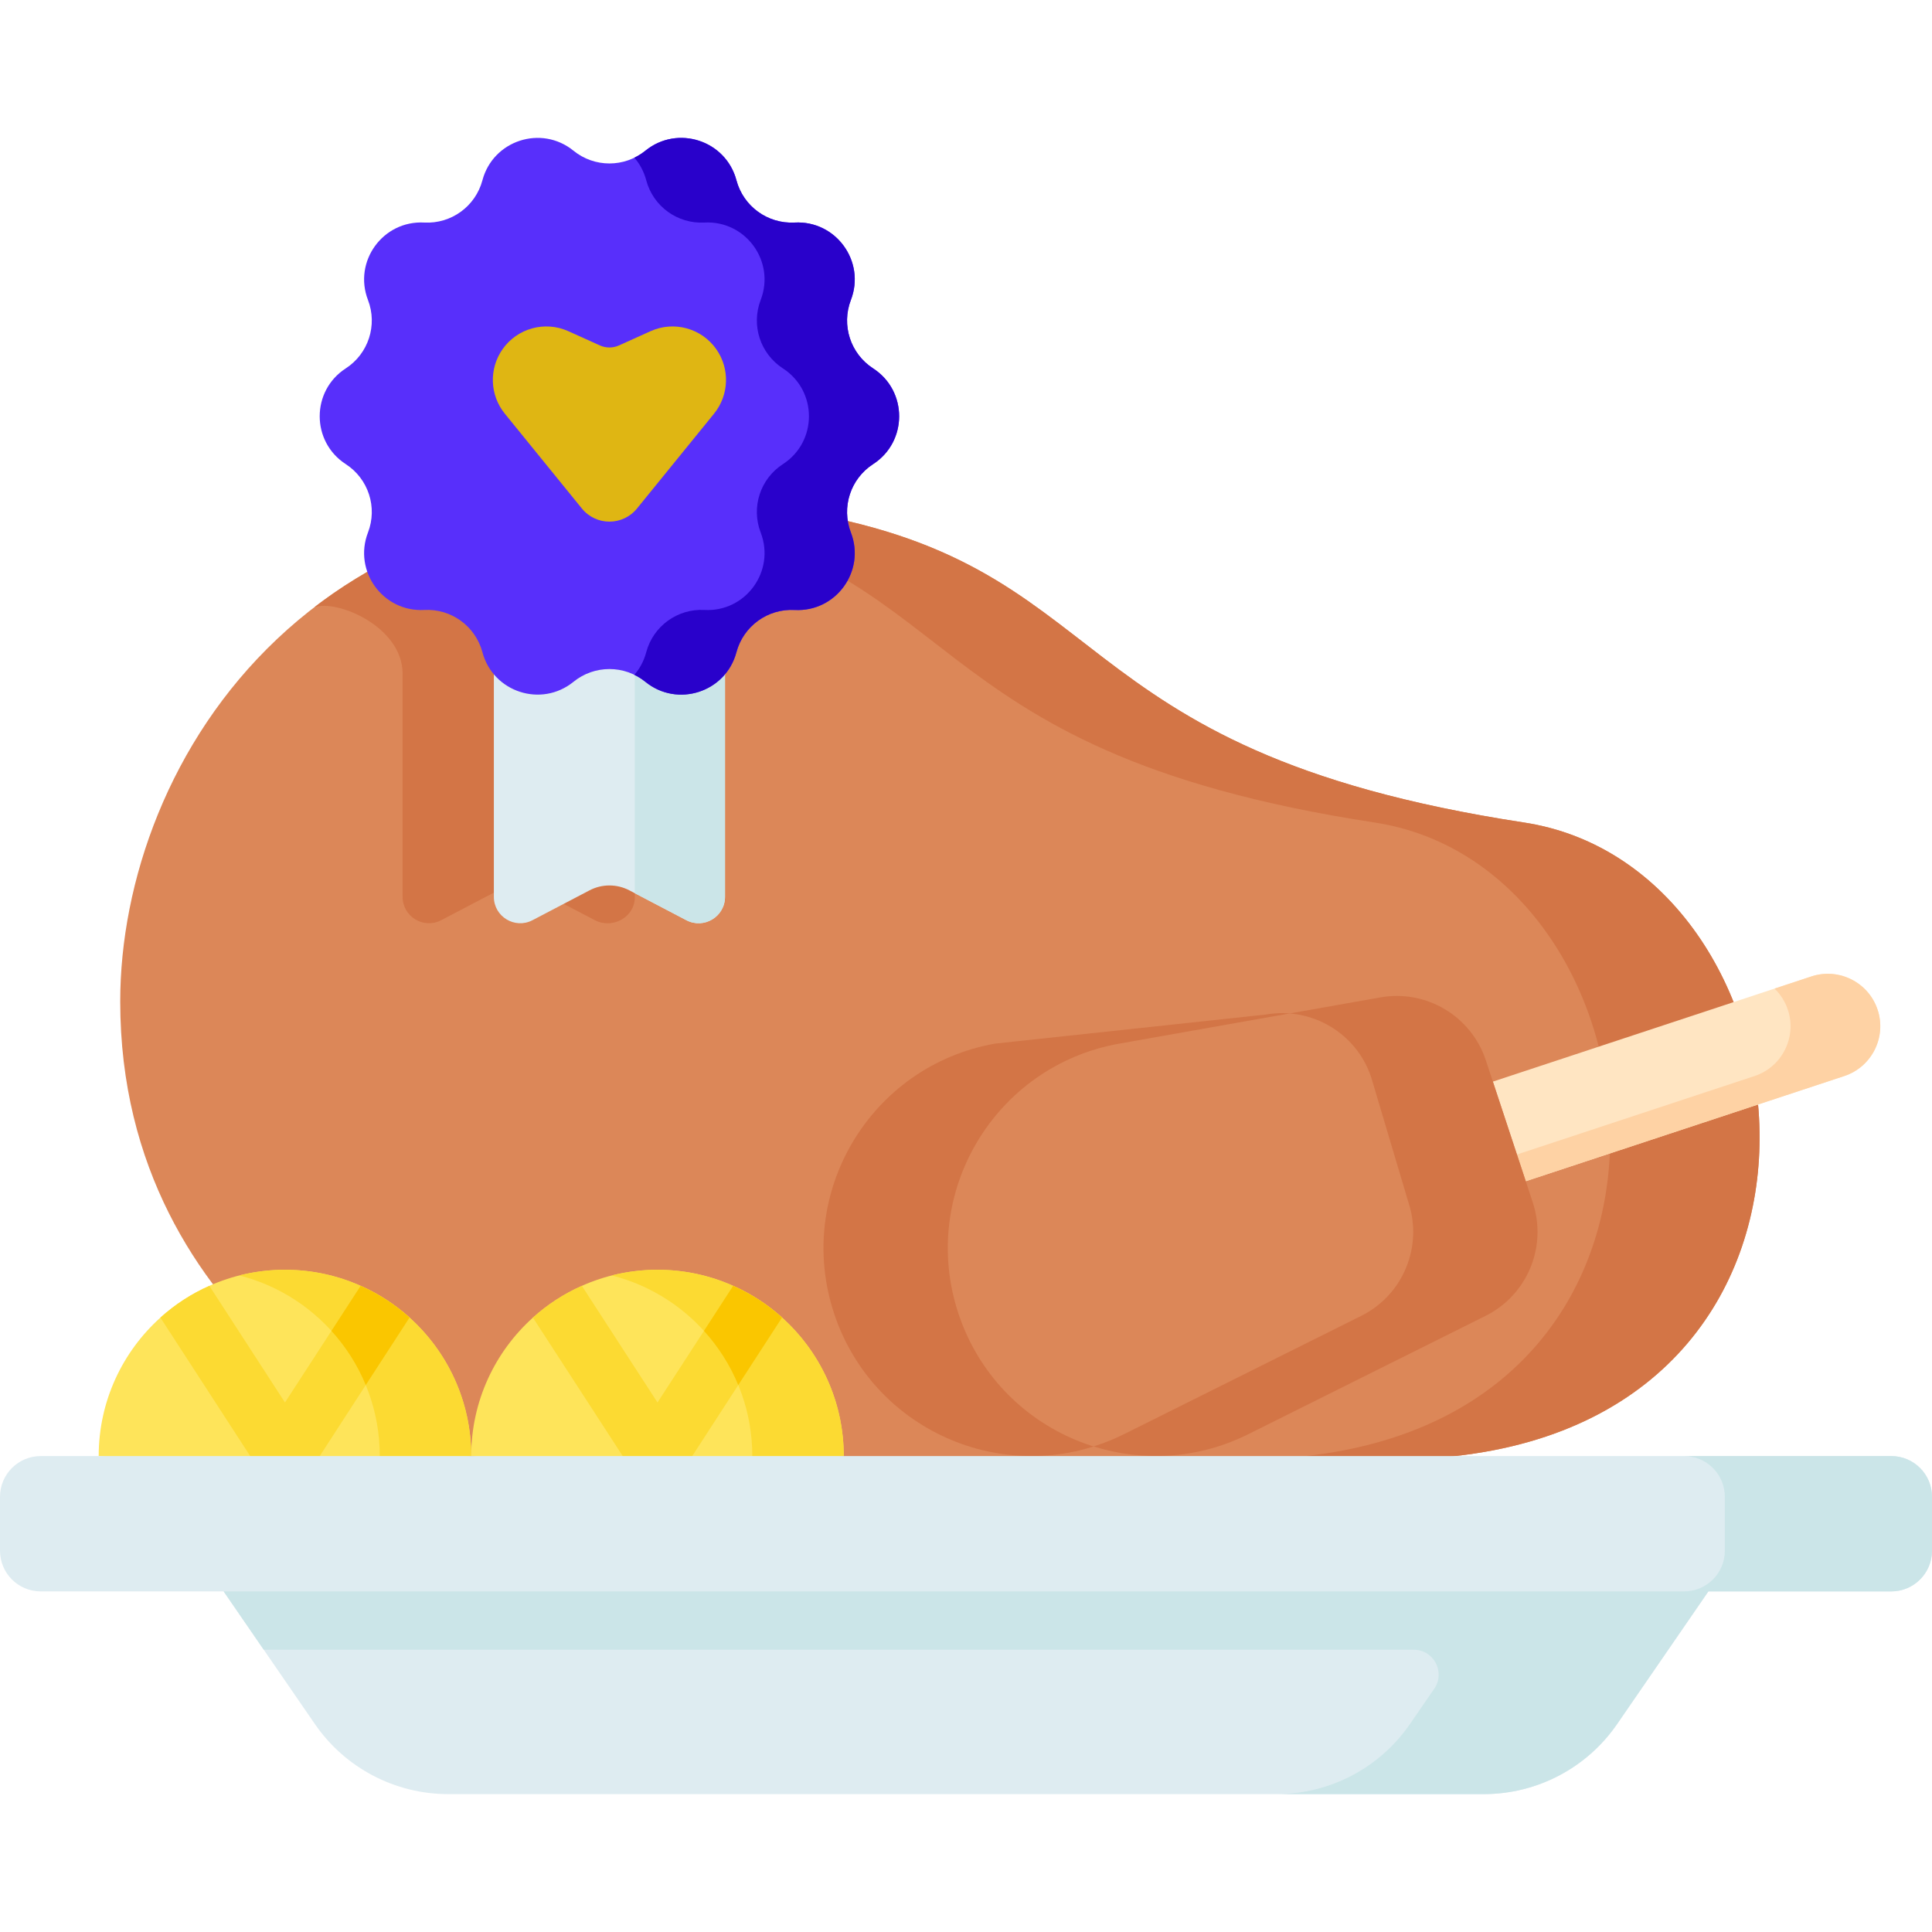 <svg width="84" height="84" viewBox="0 0 84 84" fill="none" xmlns="http://www.w3.org/2000/svg">
<g clip-path="url(#clip0_13_456)">
<path d="M18.75 63.307C18.75 63.307 5.227 58.025 5.227 43.541C5.227 33.17 13.704 19.014 34.345 22.175C48.902 24.404 45.552 32.597 66.259 35.761C78.978 37.705 81.858 61.251 63.264 63.307L42 66.397L18.75 63.307Z" fill="#DC8758"/>
<path d="M66.259 35.761C45.552 32.596 48.902 24.404 34.345 22.175C31.105 21.678 28.164 21.61 25.509 21.885C25.791 21.912 26.074 21.941 26.361 21.974C26.849 22.032 27.346 22.098 27.85 22.175C42.407 24.403 39.057 32.597 59.763 35.761C72.483 37.705 75.364 61.252 56.769 63.307L59.498 63.854L63.264 63.307C81.858 61.251 78.978 37.705 66.259 35.761Z" fill="#D37546"/>
<path d="M59.185 57.211L48.872 62.354C43.947 64.81 37.988 62.328 36.263 57.102C34.537 51.876 37.846 46.334 43.265 45.374L55.036 44.111C57.032 43.758 58.984 44.924 59.62 46.848L61.237 52.283C61.873 54.208 60.999 56.307 59.185 57.211Z" fill="#D37546"/>
<path d="M30.705 26.499C30.659 26.499 30.612 26.499 30.565 26.496C30.521 26.494 30.475 26.492 30.431 26.492C29.316 26.492 28.329 27.243 28.038 28.331C27.94 28.701 27.825 29.047 27.6 29.314V39.017C27.6 39.879 26.627 40.408 25.864 40.009L22.523 38.26L19.182 40.009C18.419 40.408 17.505 39.856 17.505 38.994V29.291C17.505 27.248 14.644 26.043 13.663 26.404C18.1 22.997 24.406 20.992 32.858 21.974C32.848 22.062 32.843 22.152 32.843 22.241C32.843 22.539 32.895 22.841 33.009 23.132C33.637 24.765 32.425 26.499 30.705 26.499Z" fill="#D37546"/>
<path d="M64.907 47.027L78.755 42.454C79.951 42.059 81.241 42.709 81.636 43.904C82.031 45.1 81.381 46.39 80.185 46.785L66.337 51.358L64.907 49.647V47.027Z" fill="#FFE5C2"/>
<path d="M81.636 43.904C81.241 42.709 79.951 42.059 78.755 42.454L77.155 42.983C77.411 43.231 77.614 43.542 77.734 43.904C78.129 45.1 77.479 46.39 76.283 46.785L65.954 50.196L65.829 50.75L66.337 51.358L80.185 46.785C81.381 46.39 82.031 45.1 81.636 43.904Z" fill="#FED2A4"/>
<path d="M64.59 57.211L54.278 62.354C49.352 64.81 43.394 62.328 41.668 57.102C39.942 51.876 43.251 46.334 48.671 45.374L60.018 43.364C62.014 43.011 63.966 44.177 64.602 46.101L66.643 52.283C67.278 54.208 66.404 56.307 64.59 57.211Z" fill="#DC8758"/>
<path d="M66.643 52.283L64.602 46.102C63.966 44.177 62.014 43.011 60.018 43.365L56.071 44.064C57.674 44.191 59.096 45.26 59.62 46.848L61.238 52.283C61.873 54.208 60.999 56.307 59.185 57.211L48.873 62.354C48.438 62.571 47.994 62.747 47.547 62.889C49.685 63.56 52.084 63.448 54.278 62.354L64.59 57.211C66.404 56.307 67.278 54.208 66.643 52.283Z" fill="#D37546"/>
<path d="M20.488 63.307L13.415 64.053L12.389 64.161L11.365 64.053L4.291 63.307C4.291 60.918 5.327 58.77 6.974 57.287C7.602 56.721 8.319 56.253 9.102 55.906C10.107 55.457 11.219 55.208 12.39 55.208C13.562 55.208 14.674 55.457 15.68 55.906C16.462 56.253 17.177 56.721 17.806 57.285C19.452 58.768 20.488 60.918 20.488 63.307Z" fill="#FEE45A"/>
<path d="M12.39 55.208C11.704 55.208 11.039 55.294 10.402 55.454C13.913 56.341 16.512 59.521 16.512 63.307L17.302 63.643L20.488 63.307C20.488 58.835 16.863 55.208 12.39 55.208Z" fill="#FCDA32"/>
<path d="M17.806 57.285L15.903 60.219L13.454 63.997C13.442 64.016 13.428 64.034 13.415 64.053C13.176 64.379 12.798 64.575 12.39 64.575C11.982 64.575 11.603 64.379 11.365 64.053C11.351 64.034 11.338 64.016 11.326 63.997L6.974 57.287C7.602 56.721 8.319 56.253 9.102 55.906L12.39 60.978L14.41 57.865L15.68 55.906C16.462 56.253 17.177 56.721 17.806 57.285Z" fill="#FCDA32"/>
<path d="M17.806 57.285L15.903 60.219C15.543 59.347 15.036 58.553 14.41 57.865L15.68 55.906C16.462 56.253 17.177 56.721 17.806 57.285Z" fill="#FAC600"/>
<path d="M29.842 40.009L27.364 38.711C26.821 38.427 26.173 38.427 25.631 38.711L23.152 40.009C22.388 40.409 21.472 39.855 21.472 38.993V26.327H31.522V38.993C31.522 39.855 30.606 40.409 29.842 40.009Z" fill="#DEECF1"/>
<path d="M27.6 26.327V38.835L29.842 40.009C30.606 40.409 31.522 39.855 31.522 38.993V26.327H27.6Z" fill="#CBE5E8"/>
<path d="M28.06 6.552C29.456 5.418 31.557 6.1 32.019 7.838C32.321 8.972 33.377 9.739 34.548 9.676C36.344 9.579 37.642 11.366 36.995 13.043C36.573 14.138 36.976 15.379 37.961 16.017C39.471 16.994 39.471 19.202 37.961 20.179C36.976 20.817 36.573 22.058 36.995 23.153C37.642 24.83 36.344 26.617 34.548 26.52C33.377 26.457 32.321 27.224 32.019 28.358C31.556 30.096 29.456 30.778 28.06 29.644C27.149 28.904 25.845 28.904 24.934 29.644C23.538 30.778 21.438 30.096 20.975 28.358C20.673 27.224 19.617 26.457 18.446 26.52C16.65 26.617 15.352 24.83 15.999 23.153C16.421 22.058 16.018 20.817 15.033 20.179C13.523 19.202 13.523 16.994 15.033 16.017C16.018 15.379 16.421 14.138 15.999 13.043C15.352 11.365 16.65 9.578 18.446 9.676C19.617 9.739 20.673 8.972 20.975 7.838C21.438 6.1 23.538 5.418 24.934 6.552C25.845 7.292 27.149 7.292 28.06 6.552Z" fill="#582FFB"/>
<path d="M37.961 16.017C36.976 15.379 36.573 14.138 36.995 13.043C37.642 11.366 36.344 9.579 34.548 9.676C33.377 9.739 32.321 8.972 32.019 7.838C31.556 6.101 29.456 5.418 28.06 6.552C27.91 6.674 27.749 6.773 27.581 6.855C27.816 7.127 27.996 7.457 28.097 7.838C28.399 8.972 29.455 9.739 30.627 9.676C32.422 9.579 33.72 11.366 33.073 13.043C32.651 14.138 33.054 15.379 34.039 16.017C35.549 16.994 35.549 19.203 34.039 20.18C33.054 20.817 32.651 22.058 33.073 23.153C33.72 24.831 32.422 26.618 30.627 26.52C29.455 26.457 28.399 27.224 28.097 28.358C27.996 28.739 27.816 29.07 27.581 29.341C27.749 29.423 27.91 29.523 28.06 29.645C29.456 30.779 31.556 30.096 32.019 28.358C32.321 27.224 33.377 26.457 34.548 26.521C36.344 26.618 37.642 24.831 36.995 23.153C36.573 22.058 36.976 20.817 37.961 20.18C39.471 19.203 39.471 16.994 37.961 16.017Z" fill="#2901CB"/>
<path d="M27.053 14.955L26.911 15.019C26.648 15.138 26.346 15.138 26.083 15.019L24.709 14.399C23.688 13.939 22.483 14.272 21.844 15.192C21.253 16.042 21.295 17.181 21.948 17.985L24.151 20.697L27.045 21.326L29.211 15.472L27.053 14.955Z" fill="#DFB613"/>
<path d="M31.15 15.192C30.511 14.272 29.306 13.939 28.285 14.399L27.053 14.955C27.114 15.034 27.173 15.113 27.228 15.192C27.819 16.042 27.777 17.181 27.124 17.985L25.397 20.129C25.077 20.523 24.612 20.711 24.152 20.698L25.298 22.108C25.916 22.87 27.078 22.87 27.696 22.108L31.046 17.985C31.698 17.181 31.741 16.042 31.15 15.192Z" fill="#DFB613"/>
<path d="M36.685 63.307L29.611 64.052L28.586 64.161L27.561 64.052L20.488 63.307C20.488 60.917 21.524 58.769 23.17 57.287C23.799 56.721 24.516 56.252 25.298 55.906C26.304 55.456 27.416 55.208 28.587 55.208C29.759 55.208 30.871 55.456 31.876 55.906C32.659 56.252 33.374 56.721 34.002 57.285C35.649 58.767 36.685 60.917 36.685 63.307Z" fill="#FEE45A"/>
<path d="M28.587 55.208C27.901 55.208 27.235 55.294 26.599 55.454C30.11 56.341 32.709 59.521 32.709 63.307L33.498 63.643L36.685 63.307C36.685 58.835 33.059 55.208 28.587 55.208Z" fill="#FCDA32"/>
<path d="M34.002 57.285L32.099 60.219L29.65 63.997C29.639 64.016 29.625 64.034 29.611 64.053C29.373 64.379 28.995 64.575 28.587 64.575C28.178 64.575 27.8 64.379 27.561 64.053C27.548 64.034 27.534 64.016 27.523 63.997L23.17 57.287C23.799 56.721 24.516 56.253 25.298 55.906L28.587 60.978L30.607 57.865L31.876 55.906C32.659 56.253 33.374 56.721 34.002 57.285Z" fill="#FCDA32"/>
<path d="M34.002 57.285L32.099 60.219C31.739 59.347 31.232 58.553 30.607 57.865L31.876 55.906C32.659 56.253 33.374 56.721 34.002 57.285Z" fill="#FAC600"/>
<path d="M84 65.079V67.421C84 68.4 83.207 69.192 82.229 69.192H74.277L72.532 71.728L70.31 74.957C68.997 76.866 66.83 78.005 64.513 78.005H19.487C17.17 78.005 15.003 76.866 13.69 74.957L11.468 71.728L9.723 69.192H1.771C0.793 69.192 0 68.4 0 67.421V65.079C0 64.1 0.793 63.307 1.771 63.307H82.229C83.207 63.307 84 64.1 84 65.079Z" fill="#DEECF1"/>
<path d="M82.228 63.307H73.221C74.2 63.307 74.993 64.1 74.993 65.079V67.421C74.993 68.399 74.2 69.192 73.222 69.192H9.723L11.467 71.728H61.468C62.339 71.728 62.853 72.705 62.359 73.423L61.303 74.957C59.99 76.865 57.822 78.004 55.506 78.004H64.513C66.829 78.004 68.997 76.865 70.31 74.957L72.532 71.728L72.569 71.674L74.277 69.192H82.228C83.207 69.192 84 68.399 84 67.421V65.079C84 64.1 83.207 63.307 82.228 63.307Z" fill="#CBE5E8"/>
</g>
<defs>
<clipPath id="clip0_13_456">
<rect width="84" height="84" fill="white"/>
</clipPath>
</defs>
</svg>
